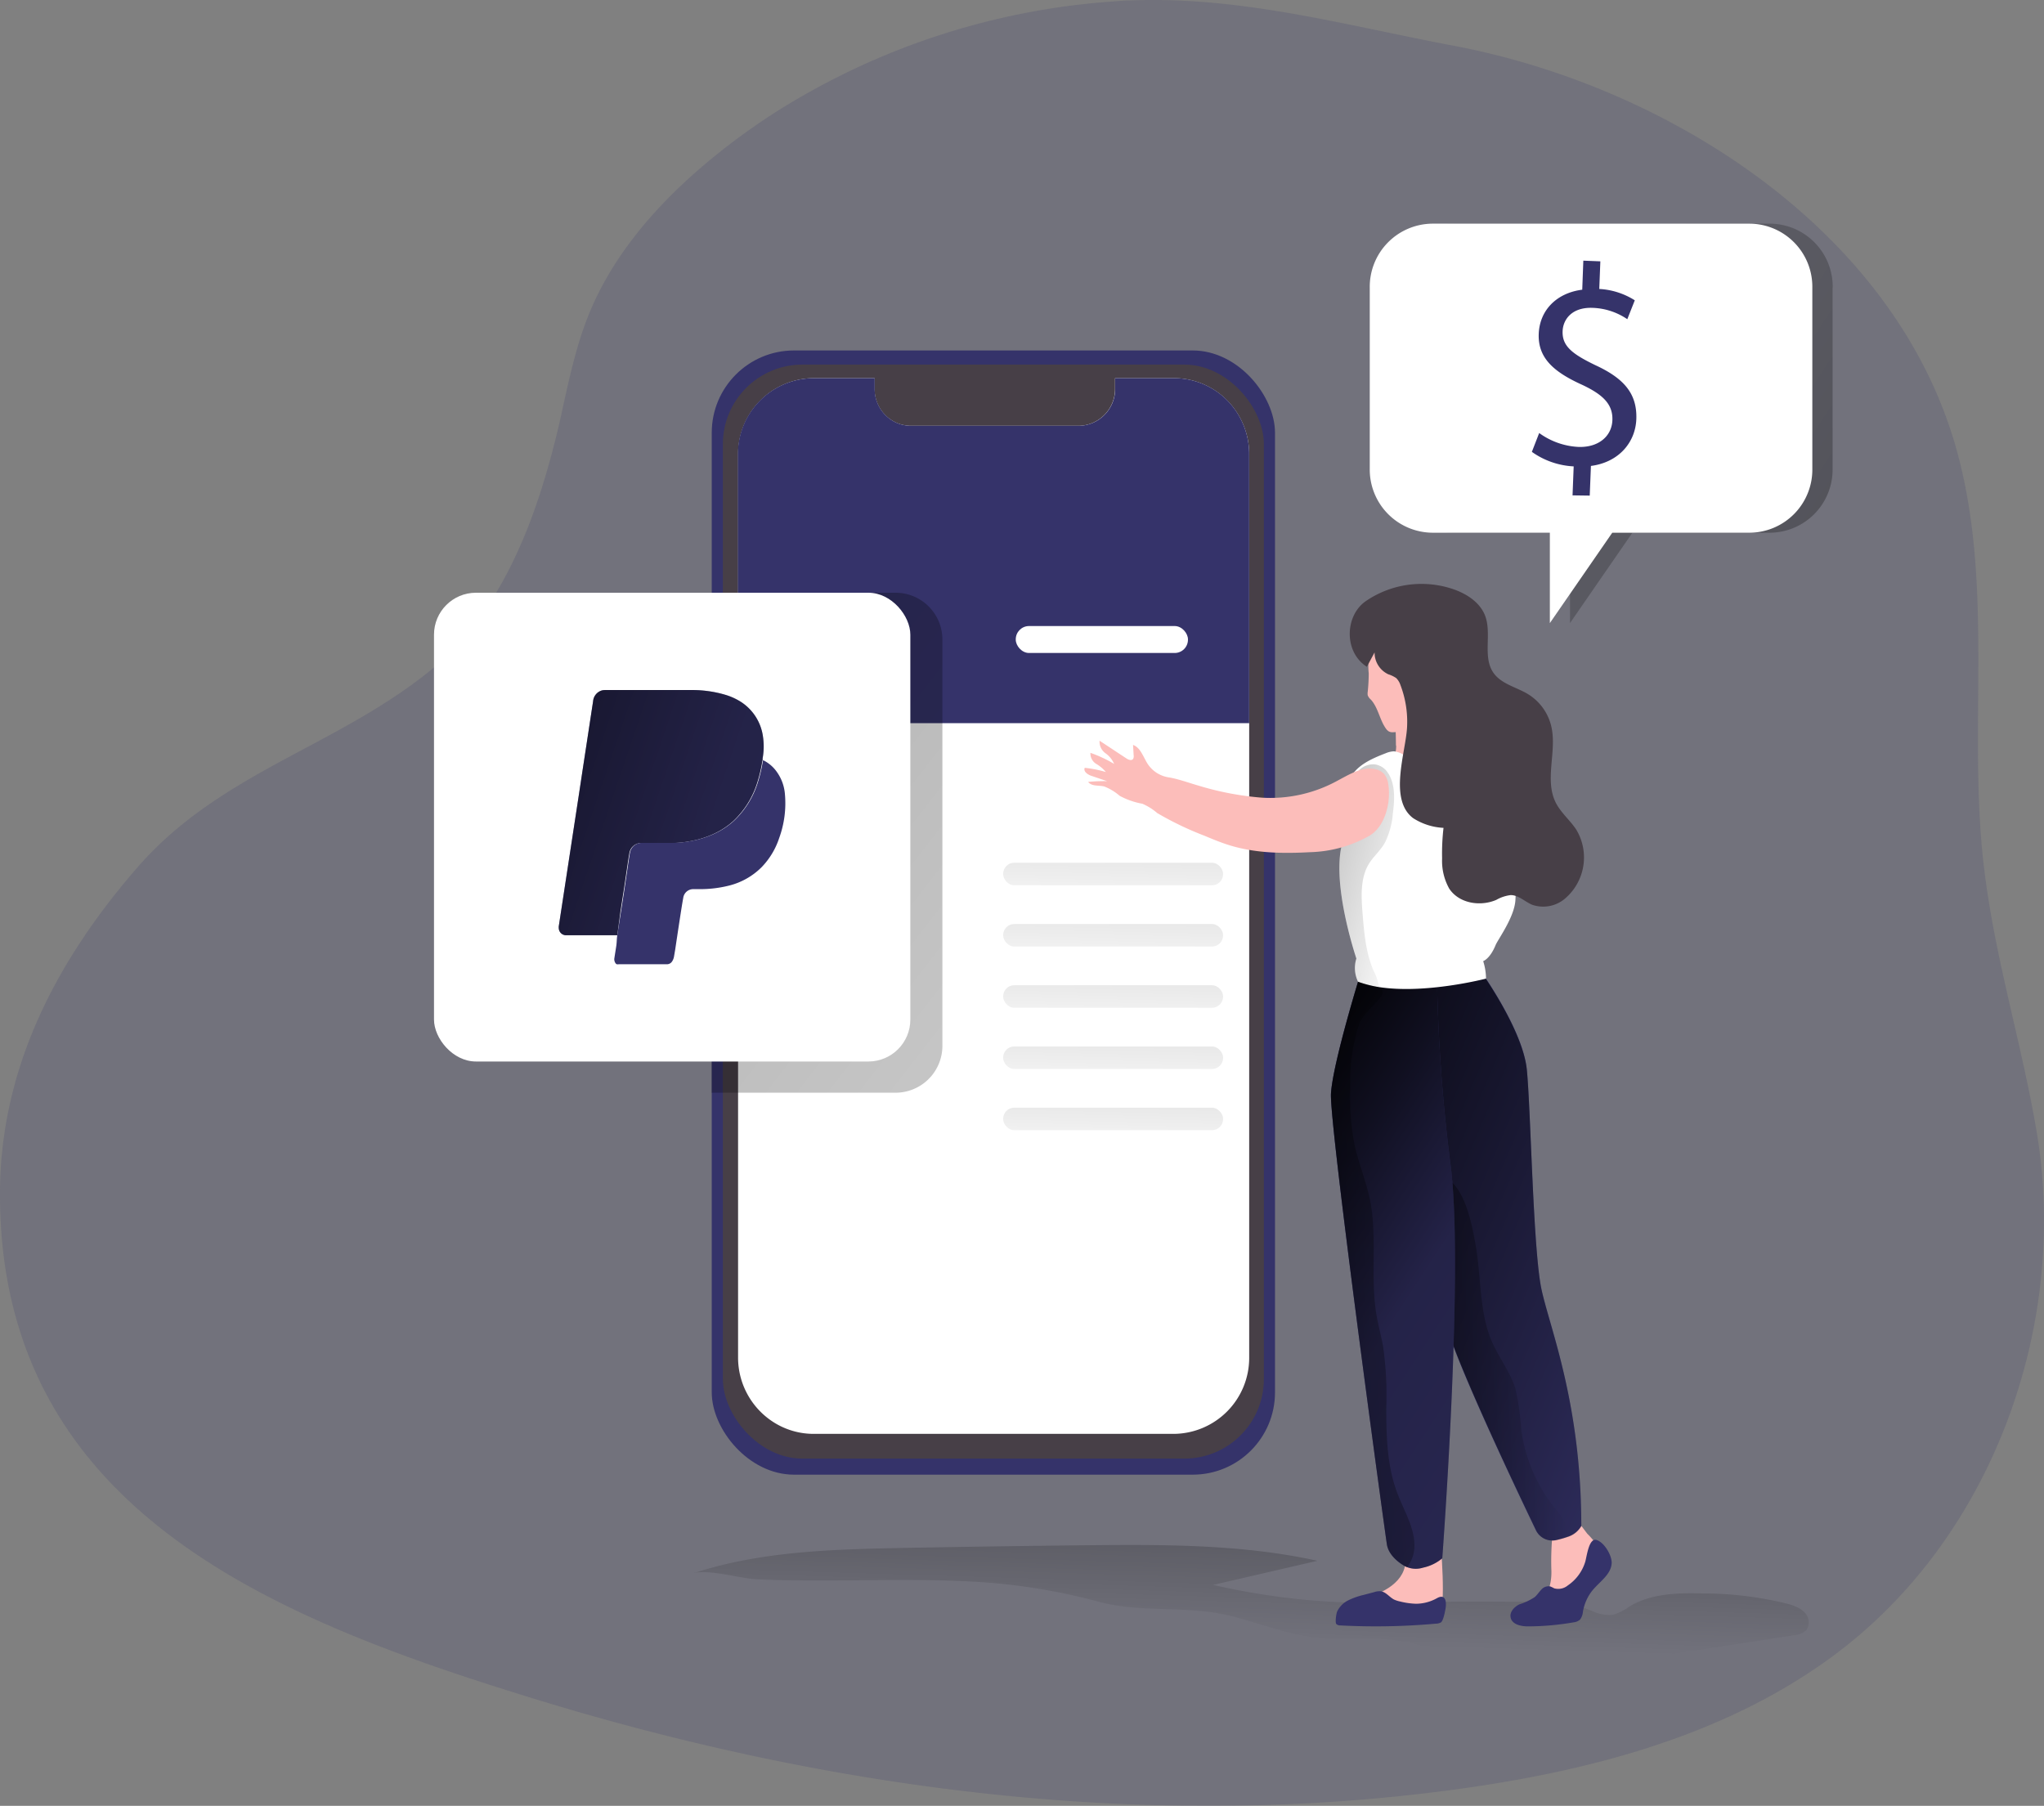 <svg id="Layer_1" data-name="Layer 1" xmlns="http://www.w3.org/2000/svg" xmlns:xlink="http://www.w3.org/1999/xlink" viewBox="0 0 360.24 318.28"><rect x="0" y="0" width="360.24" height="318.28" fill="#808080" stroke="none"/><defs><linearGradient id="linear-gradient" x1="413.51" y1="199.53" x2="214.87" y2="328.16" gradientTransform="matrix(1, 0, 0, -1, 0, 352)" gradientUnits="userSpaceOnUse"><stop offset="0.01"/><stop offset="0.08" stop-opacity="0.69"/><stop offset="0.21" stop-opacity="0.32"/><stop offset="1" stop-opacity="0"/></linearGradient><linearGradient id="linear-gradient-2" x1="246.7" y1="142.44" x2="243.18" y2="26.77" gradientTransform="matrix(1, 0, 0, -1, 0, 352)" gradientUnits="userSpaceOnUse"><stop offset="0.01"/><stop offset="0.84" stop-opacity="0"/></linearGradient><linearGradient id="linear-gradient-3" x1="44.16" y1="281.5" x2="395.5" y2="8.91" xlink:href="#linear-gradient"/><linearGradient id="linear-gradient-4" x1="55.5" y1="219.12" x2="426.06" y2="93.42" gradientTransform="matrix(1, 0, 0, -1, 0, 352)" gradientUnits="userSpaceOnUse"><stop offset="0.01"/><stop offset="0.13" stop-opacity="0.69"/><stop offset="0.25" stop-opacity="0.32"/><stop offset="1" stop-opacity="0"/></linearGradient><linearGradient id="linear-gradient-5" x1="234.32" y1="137.88" x2="353.54" y2="86.64" xlink:href="#linear-gradient-2"/><linearGradient id="linear-gradient-6" x1="273.29" y1="95.7" x2="300.01" y2="95.7" xlink:href="#linear-gradient-4"/><linearGradient id="linear-gradient-7" x1="235.88" y1="136.2" x2="391.44" y2="34.59" xlink:href="#linear-gradient-4"/><linearGradient id="linear-gradient-8" x1="239.56" y1="187.71" x2="274.92" y2="178.27" xlink:href="#linear-gradient-4"/><linearGradient id="linear-gradient-9" x1="244.08" y1="109.42" x2="306.36" y2="114.16" xlink:href="#linear-gradient-4"/><linearGradient id="linear-gradient-10" x1="222.72" y1="317.49" x2="218.94" y2="142.49" gradientTransform="matrix(1, 0, 0, -1, -23.59, 335.01)" xlink:href="#linear-gradient-2"/><linearGradient id="linear-gradient-11" x1="222.72" y1="306.7" x2="218.94" y2="131.7" gradientTransform="matrix(1, 0, 0, -1, -23.59, 335.01)" xlink:href="#linear-gradient-2"/><linearGradient id="linear-gradient-12" x1="222.72" y1="295.91" x2="218.94" y2="120.9" gradientTransform="matrix(1, 0, 0, -1, -23.59, 335.01)" xlink:href="#linear-gradient-2"/><linearGradient id="linear-gradient-13" x1="222.72" y1="285.11" x2="218.94" y2="110.11" gradientTransform="matrix(1, 0, 0, -1, -23.59, 335.01)" xlink:href="#linear-gradient-2"/><linearGradient id="linear-gradient-14" x1="222.72" y1="274.32" x2="218.94" y2="99.32" gradientTransform="matrix(1, 0, 0, -1, -23.59, 335.01)" xlink:href="#linear-gradient-2"/></defs><title>11</title><path d="M222.92,17.07c-1,0-2.1.1-3.16.18a127.72,127.72,0,0,0-59.43,19.48,116.12,116.12,0,0,0-10.26,7.36c-9.62,7.72-18.25,17.15-22.82,28.6-2.38,6-3.6,12.31-5,18.57-3.84,16.58-10,33.7-23.31,44.3-16.59,13.22-36.76,17.76-51.18,34.37-14.26,16.43-24.2,35.4-24.17,57.6,0,55.27,47.73,74.47,92.41,88.33,52.84,16.46,109.05,24,164.16,16.51,23.35-3.18,47-9.31,66-23.16,28.52-20.72,42.23-58.74,36.31-93.13-3-17.45-8.28-33.22-9.71-51.15-1.86-23.38,2.07-47.35-4.78-70.19-11.4-37.89-51-62.66-88.21-69.69C260.77,21.47,242.5,16.31,222.92,17.07Z" transform="translate(-23.59 -16.99)" fill="#35336a" opacity="0.18" style="isolation:isolate"/><path d="M346.57,67.71V99.58a11.12,11.12,0,0,1-10.94,11.3H311.29l-11,15.93V110.88h-20.7a11.14,11.14,0,0,1-10.95-11.3V67.71a11.14,11.14,0,0,1,10.95-11.3h56a11.12,11.12,0,0,1,11,11.26Z" transform="translate(-23.59 -16.99)" fill="url(#linear-gradient)"/><path d="M340.45,300.33a4.05,4.05,0,0,1,1.17.84,2.47,2.47,0,0,1,.39,3.05,3.42,3.42,0,0,1-2.34,1l-31,4.82c-5.42.84-10.88,1.68-16.35,1.41a40.45,40.45,0,0,1-7.67-1.13c-4.67-1.15-9.12-3.13-13.84-4s-9.42-.3-14.14-.6c-5.64-.35-11-2.66-16.49-4-7.65-1.8-15.68-.41-23.07-2.45a106.63,106.63,0,0,0-23.69-3.59c-8.12-.37-16.25-.13-24.37-.12-4.07,0-8.14,0-12.21-.23-2.92-.14-8.56-1.88-11.23-1,11.84-3.92,24.47-4.26,36.89-4.51q16.41-.31,32.81-.48c13.55-.13,27.22-.17,40.47,2.74l-18.37,4.25a124.26,124.26,0,0,0,28.89,3.17l12.31-.21c4.57-.07,9.14,0,13.71,0,1.93,0,4.06-.33,6-.19s4.05,1.17,6,1.88a6.81,6.81,0,0,0,3.5.63,9.85,9.85,0,0,0,3-1.51c3.84-2.29,8.51-2.38,12.94-2.26a61.68,61.68,0,0,1,15,1.85A9.32,9.32,0,0,1,340.45,300.33Z" transform="translate(-23.59 -16.99)" fill="url(#linear-gradient-2)"/><rect x="125.44" y="61.77" width="99.27" height="198.14" rx="14.5" fill="#35336a"/><rect x="127.4" y="64.26" width="95.35" height="192.82" rx="14.02" fill="#473f47"/><path d="M243.75,97.11V256.24a13.39,13.39,0,0,1-13.31,13.47H167a13.14,13.14,0,0,1-6.62-1.78,13.5,13.5,0,0,1-6.71-11.69V97.11A13.41,13.41,0,0,1,167,83.64h10.73v2a6.5,6.5,0,0,0,4,5.93,6.63,6.63,0,0,0,2.45.47h29.48a6.49,6.49,0,0,0,6.45-6.5v-1.9h10.38a13.21,13.21,0,0,1,9.2,3.74A13.49,13.49,0,0,1,243.75,97.11Z" transform="translate(-23.59 -16.99)" fill="#fff"/><path d="M243.75,97.11v47.34H153.63V97.11A13.41,13.41,0,0,1,167,83.64h10.75v2a6.5,6.5,0,0,0,4,5.93,6.63,6.63,0,0,0,2.45.47h29.48a6.49,6.49,0,0,0,6.45-6.5v-1.9h10.38a13.21,13.21,0,0,1,9.2,3.74A13.49,13.49,0,0,1,243.75,97.11Z" transform="translate(-23.59 -16.99)" fill="#35336a"/><path d="M149,209.58h32.56a8.26,8.26,0,0,0,8.12-8.39V129.84a8.25,8.25,0,0,0-8.12-8.38H149Z" transform="translate(-23.59 -16.99)" fill="url(#linear-gradient-3)"/><rect x="76.49" y="104.47" width="83.95" height="82.62" rx="7.39" fill="#fff"/><g id="vXPR49"><path d="M132.38,181.83h-9a1.29,1.29,0,0,1-1.31-1.27,1.63,1.63,0,0,1,0-.31l1.8-11.78q.85-5.57,1.7-11.12.66-4.38,1.33-8.76c.41-2.67.81-5.34,1.22-8a2.16,2.16,0,0,1,1.58-1.92,2.76,2.76,0,0,1,.57-.06h15.16a20.66,20.66,0,0,1,6,.84,11,11,0,0,1,2.21.93,8.65,8.65,0,0,1,4.41,6.37,12,12,0,0,1,0,3.59,2.45,2.45,0,0,0-.05.66.32.32,0,0,0-.07.19,25.43,25.43,0,0,1-.82,3.53,15.71,15.71,0,0,1-4.31,7,13.75,13.75,0,0,1-3.67,2.35,16.94,16.94,0,0,1-3.87,1.17,18.49,18.49,0,0,1-3.14.33h-5.47a2.11,2.11,0,0,0-2.15,1.82c-.16.9-.29,1.81-.42,2.72-.18,1.16-.34,2.33-.52,3.5s-.41,2.63-.62,4Z" transform="translate(-23.59 -16.99)" fill="#35336a"/><path d="M132.38,181.83h-9a1.29,1.29,0,0,1-1.31-1.27,1.63,1.63,0,0,1,0-.31l1.8-11.78q.85-5.57,1.7-11.12.66-4.38,1.33-8.76c.41-2.67.81-5.34,1.22-8a2.16,2.16,0,0,1,1.58-1.92,2.76,2.76,0,0,1,.57-.06h15.16a20.66,20.66,0,0,1,6,.84,11,11,0,0,1,2.21.93,8.65,8.65,0,0,1,4.41,6.37,12,12,0,0,1,0,3.59,2.45,2.45,0,0,0-.05.66.32.32,0,0,0-.07.19,25.43,25.43,0,0,1-.82,3.53,15.71,15.71,0,0,1-4.31,7,13.75,13.75,0,0,1-3.67,2.35,16.94,16.94,0,0,1-3.87,1.17,18.49,18.49,0,0,1-3.14.33h-5.47a2.11,2.11,0,0,0-2.15,1.82c-.16.9-.29,1.81-.42,2.72-.18,1.16-.34,2.33-.52,3.5s-.41,2.63-.62,4Z" transform="translate(-23.59 -16.99)" fill="url(#linear-gradient-4)"/><path d="M132.38,181.83l.66-4.24c.21-1.32.42-2.63.62-4,.18-1.17.34-2.34.52-3.5.13-.91.26-1.82.42-2.72a2.11,2.11,0,0,1,2.15-1.82h5.47a18.49,18.49,0,0,0,3.14-.33,16.94,16.94,0,0,0,3.87-1.17,13.75,13.75,0,0,0,3.67-2.35,15.71,15.71,0,0,0,4.31-7,25.43,25.43,0,0,0,.82-3.53.32.32,0,0,1,.07-.19,6.32,6.32,0,0,1,2.43,2.1,7.77,7.77,0,0,1,1.39,3.79,17.89,17.89,0,0,1-1,7.81,13.4,13.4,0,0,1-3.1,5.15,12.33,12.33,0,0,1-5.88,3.28,20.83,20.83,0,0,1-5.15.59h-1a1.78,1.78,0,0,0-1.78,1.52c-.21,1.16-.39,2.34-.57,3.51-.29,1.87-.57,3.75-.85,5.62l-.21,1.23a2.22,2.22,0,0,1-.33.85,1.08,1.08,0,0,1-.95.51h-8.4c-.21,0-.44.08-.6-.15a1.19,1.19,0,0,1-.24-.86c.11-.73.23-1.46.34-2.19S132.28,182.46,132.38,181.83Z" transform="translate(-23.59 -16.99)" fill="#35336a"/></g><path d="M303.34,287.31s3.06,2.88,2.46,4.93-3.35,3.41-3.73,5.91-1.86,3.86-3.2,3.86h-6.4s-1-1.76,1.4-2.29,3.28-3.47,3.13-6.2a50,50,0,0,1,.23-6.36l5.07-1.22Z" transform="translate(-23.59 -16.99)" fill="#fcbdba"/><path d="M277.46,288.53s1.1,12.2-.24,12.89H260s0-2.05,2.76-2.5,7.61-2.12,8.43-5.84S277.46,288.53,277.46,288.53Z" transform="translate(-23.59 -16.99)" fill="#fcbdba"/><path d="M289.7,201c-3.53-8.19-5.69-10.53-5.28-13.08.31-1.89-.94-35.24-.94-35.24-.42-.14-1.26-.26-1.72-.36a4.39,4.39,0,0,1-3.15-2.83,23.46,23.46,0,0,1-1.07-7.53l-.45.09-7.61,1.56s.17,2.47.17,4.8v.06a4.48,4.48,0,0,1-3.16,4.37l-1.8.53a74.33,74.33,0,0,0-3.33,16.71c-.53,8.46,5.09,12.14,0,29.06C256.09,216.4,291.66,205.51,289.7,201Z" transform="translate(-23.59 -16.99)" fill="#fcbdba"/><path d="M284.42,187.91s7.55,10.47,8.26,17.54,1.1,31.92,2.6,38.82,7,20.17,7,41.67a4.18,4.18,0,0,1-2.34,1.89,18,18,0,0,1-2.06.59,3.21,3.21,0,0,1-3.63-1.77c-3.72-7.75-15.6-32.74-16.21-37.92-.43-3.67-4.18-28-12.36-42.22-2-3.42,1.21-17,1.21-17Z" transform="translate(-23.59 -16.99)" fill="#35336a"/><path d="M302.29,286a4.15,4.15,0,0,1-2.28,1.86H300a18.75,18.75,0,0,1-2.07.59,3.2,3.2,0,0,1-3.62-1.77c-3.73-7.75-15.6-32.74-16.21-37.93A175.34,175.34,0,0,0,273.3,226c-1.9-6.79-4.4-13.86-7.6-19.41-2-3.43,1.21-17,1.21-17L284.42,188s7.55,10.46,8.26,17.54,1.1,31.93,2.6,38.82S302.29,264.43,302.29,286Z" transform="translate(-23.59 -16.99)" fill="url(#linear-gradient-5)"/><path d="M300,287.81H300a18.75,18.75,0,0,1-2.07.59,3.2,3.2,0,0,1-3.62-1.77c-3.73-7.75-15.6-32.74-16.21-37.93a175.34,175.34,0,0,0-4.76-22.79,3.71,3.71,0,0,1,5.08-1.27l.06,0c3.45,1.88,4.65,8.7,5.25,12.21.93,5.6.57,11.54,2.85,16.72,1.22,2.78,3.17,5.23,4.08,8.14A45.24,45.24,0,0,1,291.7,269a28.24,28.24,0,0,0,5.72,13.54C298.67,284.11,300.17,285.82,300,287.81Z" transform="translate(-23.59 -16.99)" fill="url(#linear-gradient-6)"/><path d="M269.48,143.6s.17,2.47.17,4.8c4.27-.12,6.52-4.13,7.44-6.36Z" transform="translate(-23.59 -16.99)" fill="#fcbdba"/><path d="M268.13,145.72a.87.87,0,0,0,.21.17,1.31,1.31,0,0,0,.7.16,8.23,8.23,0,0,0,2.82-.56,13.4,13.4,0,0,0,3.89-1.81,6.2,6.2,0,0,0,2.34-3.68,22.31,22.31,0,0,0,.14-4c0-1.85.25-4.15-.82-5.77-1-1.47-2.79-1.83-4.39-1.92-2.24-.14-5.06-.11-6.82,1.57a4.6,4.6,0,0,0-1.12,1.79,11.46,11.46,0,0,0-.26,4,32.21,32.21,0,0,1-.18,3.26,2,2,0,0,0,0,.6,1.82,1.82,0,0,0,.55.76c1.32,1.44,1.55,3.63,2.72,5.2A1.2,1.2,0,0,0,268.13,145.72Z" transform="translate(-23.59 -16.99)" fill="#fcbdba"/><path d="M268.43,128.13s2.76,7.6,7,8.73,6.08-.05,6.08-.05a12.43,12.43,0,0,1-3.93-7.32S270.51,124.51,268.43,128.13Z" transform="translate(-23.59 -16.99)" fill="#473f47"/><path d="M270.25,141.79a2.52,2.52,0,0,1-2.09.87,1.86,1.86,0,0,1-1.55-1.06A6.54,6.54,0,0,1,270.25,141.79Z" transform="translate(-23.59 -16.99)" fill="#fcbdba"/><path d="M265,187.06l-2.17-.67s-.06-.16-.16-.46A7.86,7.86,0,0,0,265,187.06Z" transform="translate(-23.59 -16.99)" fill="#fcbdba"/><path d="M263.43,188.39s-4.95,15.91-5.27,21.33,9.47,77,9.86,79.47,3.21,3.85,3.21,3.85a4.18,4.18,0,0,0,3.16.25,7.74,7.74,0,0,0,3.39-1.65s3.85-51,1.47-69.26a297.45,297.45,0,0,1-2.42-34Z" transform="translate(-23.59 -16.99)" fill="#35336a"/><path d="M277.78,291.65a7.87,7.87,0,0,1-3.4,1.64,4.36,4.36,0,0,1-2.81-.09,1.58,1.58,0,0,1-.35-.16s-2.83-1.5-3.2-3.85-10.17-74.05-9.85-79.47,5.26-21.33,5.26-21.33h13.41a295.18,295.18,0,0,0,2.41,34C281.63,240.62,277.78,291.65,277.78,291.65Z" transform="translate(-23.59 -16.99)" fill="url(#linear-gradient-7)"/><path d="M290.67,175.62c-.16,3-3.07,6.93-3.48,7.92-1,2.46-2.2,2.85-2.2,2.85a10.39,10.39,0,0,1,.5,3.08s-10.65,2.78-18.88,1.49a18.66,18.66,0,0,1-3.67-.94,5.52,5.52,0,0,1-.3-4.09c-.78-2.39-4.19-13.49-2.56-20.05.39-1.59.85-3.16,1.37-4.73.46-1.37.69-2.74,1.14-4.11a3.28,3.28,0,0,0,.28-2,1.09,1.09,0,0,0-.92-.75.64.64,0,0,0-.57.26c1.05-2.59,3.87-3.81,6.43-4.8a4.1,4.1,0,0,1,1.46-.34,4.22,4.22,0,0,1,1.92.76c.57.33,1.15.63,1.75.92a19.16,19.16,0,0,0,5.23,1.58,14.69,14.69,0,0,0,2.81.17c.59,0,1.82-.42,2.34-.17,1.1.54,2.13,4,2.66,5.09q2.36,4.81,4.69,9.62A68.65,68.65,0,0,1,290.67,175.62Z" transform="translate(-23.59 -16.99)" fill="#fff"/><path d="M269.08,160.29a14.33,14.33,0,0,1-1.38,5.17,8.4,8.4,0,0,1-.78,1.16c-.63.82-1.38,1.56-1.95,2.43-1.67,2.56-1.48,5.92-1.23,9,.27,3.42.59,6.91,1.92,10a8.9,8.9,0,0,1,.95,2.87,18.66,18.66,0,0,1-3.67-.94,5.52,5.52,0,0,1-.3-4.09c-.78-2.39-4.19-13.49-2.56-20.05.39-1.59.85-3.16,1.37-4.73.46-1.37.69-2.74,1.14-4.11a3.28,3.28,0,0,0,.28-2,1.09,1.09,0,0,0-.92-.75,6.75,6.75,0,0,1,1-1.32,3.49,3.49,0,0,1,3-1.21,3.34,3.34,0,0,1,1.88,1C269.55,154.72,269.42,157.7,269.08,160.29Z" transform="translate(-23.59 -16.99)" fill="url(#linear-gradient-8)"/><path d="M270,142s-.17.76-2,.64c0,0-1.55-.09-1.5-.93A4.82,4.82,0,0,1,270,142Z" transform="translate(-23.59 -16.99)" fill="#fcbdba"/><path d="M246,157.58a52.34,52.34,0,0,1-11.17-2.12c-1.71-.49-3.42-1.13-5.14-1.44a5.42,5.42,0,0,1-3.81-2.36c-.8-1.22-1.25-2.89-2.6-3.38l.11,1.86a.9.9,0,0,1-.11.62c-.27.35-.81.14-1.17-.1l-4.73-3.12a2.51,2.51,0,0,0,1,2.18,4.49,4.49,0,0,1,1.57,1.91,22.72,22.72,0,0,0-4.18-1.95,2.14,2.14,0,0,0,1,1.93,6.48,6.48,0,0,1,1.72,1.45,20.42,20.42,0,0,0-3.72-.74c-.29.64.51,1.19,1.16,1.41l2.78.94a28.69,28.69,0,0,0-3.34.13c.61.82,1.84.57,2.82.8a9.4,9.4,0,0,1,2.73,1.65,13.23,13.23,0,0,0,4,1.4,10,10,0,0,1,2.62,1.64,55.92,55.92,0,0,0,8.33,4c1.41.59,2.83,1.18,4.29,1.64,4.58,1.44,9.46,1.52,14.25,1.26a22.44,22.44,0,0,0,10.46-2.86c2.81-1.58,3.88-5.88,3.41-9a3.73,3.73,0,0,0-.74-1.92,2.89,2.89,0,0,0-1.62-.86c-2.28-.47-4.48.91-6.54,2A24.57,24.57,0,0,1,246,157.58Z" transform="translate(-23.59 -16.99)" fill="#fcbdba"/><path d="M275.25,147.19h-.1" transform="translate(-23.59 -16.99)" fill="none"/><path d="M264.49,134.51l1.36-2.53a4.2,4.2,0,0,0,2.41,3.85,5.47,5.47,0,0,1,1.4.67,3.14,3.14,0,0,1,.76,1.26,18.15,18.15,0,0,1,1.15,7.48c-.25,4.41-3.27,12.69,1.08,15.95A10.84,10.84,0,0,0,278,162.9a38.84,38.84,0,0,0-.25,5.39A10,10,0,0,0,279,173.6c1.73,2.63,5.46,3.21,8.29,2a6.75,6.75,0,0,1,2.55-.85c1.39,0,2.49,1.16,3.77,1.7a5.92,5.92,0,0,0,5.7-1,9.52,9.52,0,0,0,2.09-12.23c-1-1.52-2.4-2.71-3.34-4.26-2.62-4.33.23-9.8-1.22-14.52a9.11,9.11,0,0,0-3.87-5.06c-2.11-1.31-4.86-1.81-6.24-3.91-1.84-2.79-.22-6.73-1.37-9.88-.86-2.34-3.11-3.83-5.39-4.67a17.38,17.38,0,0,0-15.64,2C260.62,125.45,260.37,131.88,264.49,134.51Z" transform="translate(-23.59 -16.99)" fill="#473f47"/><rect x="179.02" y="110.34" width="30.35" height="4.75" rx="2.34" fill="#fff"/><path d="M272.86,289.89a6.06,6.06,0,0,1-1.29,3.31,1.58,1.58,0,0,1-.35-.16s-2.83-1.5-3.2-3.85-10.17-74.05-9.85-79.47,5.26-21.33,5.26-21.33l-.49,1.63c.4.16,2,.61,2.87.8,4.09.88-1.54,3.59-2.7,6.69a33.76,33.76,0,0,0-1.54,11.29,43.9,43.9,0,0,0,.71,9.78c.7,3.28,2,6.4,2.72,9.68,1.42,6.78,0,13.92,1.23,20.75.32,1.8.81,3.55,1.13,5.35a61.48,61.48,0,0,1,.55,10.85c0,5.11.16,10.34,2,15.08C271.11,283.45,273.07,286.5,272.86,289.89Z" transform="translate(-23.59 -16.99)" fill="url(#linear-gradient-9)"/><path d="M273.12,299.65a13.13,13.13,0,0,1-2.79-.4,5,5,0,0,1-1.07-.35c-.81-.43-1.41-1.33-2.32-1.45a2.81,2.81,0,0,0-1.15.15l-1.9.5a12.36,12.36,0,0,0-2.64.93,4.22,4.22,0,0,0-2,2c-.15.34-.39,1.94-.14,2.2a1,1,0,0,0,.7.24,118.34,118.34,0,0,0,16.84-.31,1.83,1.83,0,0,0,.89-.22c.43-.27.74-2,.82-2.47.21-1.29-.07-2.6-1.5-1.81A7.55,7.55,0,0,1,273.12,299.65Z" transform="translate(-23.59 -16.99)" fill="#35336a"/><path d="M303,292.18a7.77,7.77,0,0,1-3.09,4.24,2.63,2.63,0,0,1-2.41.51,6.59,6.59,0,0,0-.71-.34,1.7,1.7,0,0,0-1.56.58c-.41.42-.72.93-1.16,1.31a10.47,10.47,0,0,1-2.66,1.26c-.89.42-1.76,1.29-1.59,2.28.21,1.28,1.82,1.62,3.08,1.62a47.68,47.68,0,0,0,8-.71,2.13,2.13,0,0,0,1.15-.47,2.72,2.72,0,0,0,.52-1.4,8.15,8.15,0,0,1,1.58-3.64c1.3-1.64,3.44-2.92,3.49-5,0-1.35-1.31-3.57-2.64-4S303.3,291,303,292.18Z" transform="translate(-23.59 -16.99)" fill="#35336a"/><rect x="176.8" y="152.06" width="38.76" height="3.97" rx="1.95" fill="url(#linear-gradient-10)"/><rect x="176.8" y="162.86" width="38.76" height="3.97" rx="1.95" fill="url(#linear-gradient-11)"/><rect x="176.8" y="173.65" width="38.76" height="3.97" rx="1.95" fill="url(#linear-gradient-12)"/><rect x="176.8" y="184.44" width="38.76" height="3.97" rx="1.95" fill="url(#linear-gradient-13)"/><rect x="176.8" y="195.23" width="38.76" height="3.97" rx="1.95" fill="url(#linear-gradient-14)"/><path d="M343,67.71V99.58a11.12,11.12,0,0,1-10.94,11.3H307.74l-11,15.93V110.88H276a11.13,11.13,0,0,1-11-11.26V67.71a11.13,11.13,0,0,1,11-11.3h56a11.12,11.12,0,0,1,11,11.24Z" transform="translate(-23.59 -16.99)" fill="#fff"/><path d="M300.74,104.3l.2-5.11a13.87,13.87,0,0,1-7.37-2.56l1.29-3.32a12.85,12.85,0,0,0,6.9,2.45c3.48.13,5.88-1.82,6-4.69s-1.73-4.55-5.27-6.23c-4.9-2.21-7.88-4.65-7.71-9,.16-4.17,3.15-7.22,7.67-7.79l.19-5.12,3,.12-.19,4.87a13,13,0,0,1,6.26,2l-1.32,3.33a11.53,11.53,0,0,0-6.08-2c-3.75-.15-5.25,2.11-5.32,4.11-.1,2.61,1.65,4,5.79,6,5,2.31,7.37,5,7.2,9.51-.15,4-3,7.59-8,8.24l-.21,5.23Z" transform="translate(-23.59 -16.99)" fill="#35336a"/></svg>